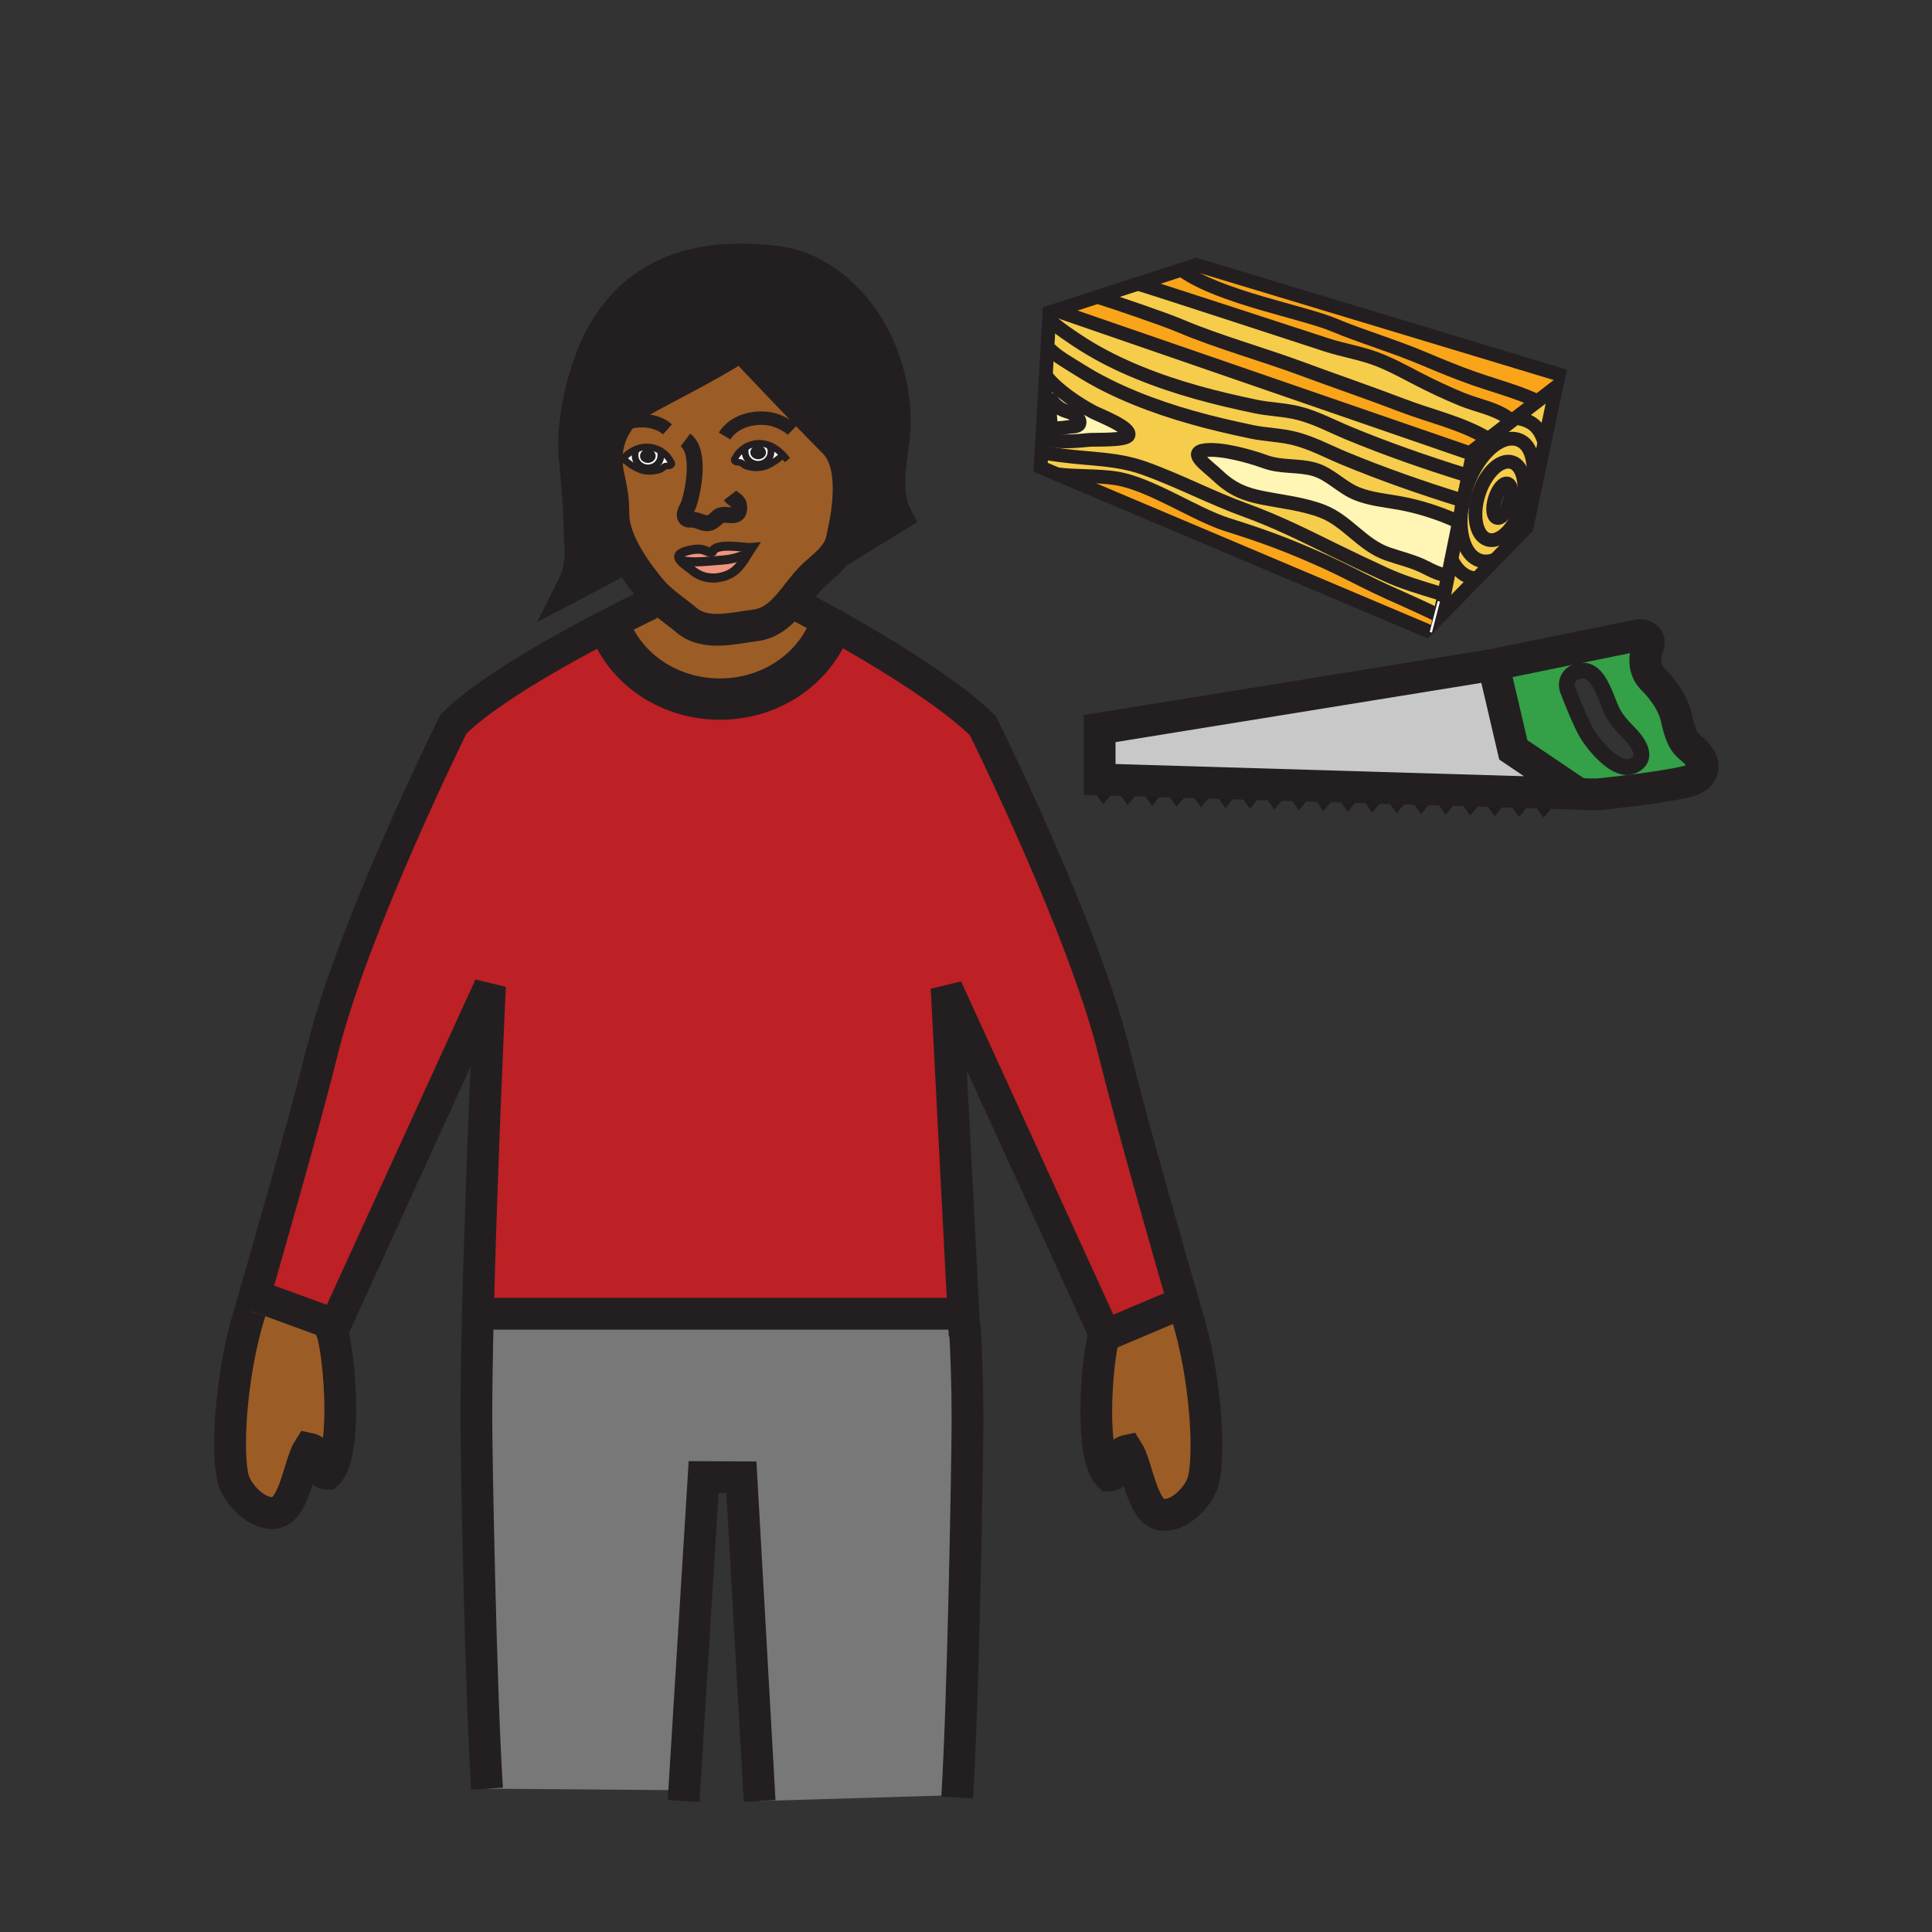 <?xml version="1.0" encoding="iso-8859-1"?>
<!-- Generator: Adobe Illustrator 12.0.1, SVG Export Plug-In . SVG Version: 6.00 Build 51448)  -->
<!DOCTYPE svg PUBLIC "-//W3C//DTD SVG 1.1//EN" "http://www.w3.org/Graphics/SVG/1.1/DTD/svg11.dtd">
<svg  version="1.1" id="Layer_1" xmlns="http://www.w3.org/2000/svg" xmlns:xlink="http://www.w3.org/1999/xlink" width="850.394" height="850.394"
	 viewBox="0 0 850.394 850.394" style="overflow:visible;enable-background:new 0 0 850.394 850.394;" xml:space="preserve">
<rect x="0" y="0" width="850.394" height="850.394" fill="#333333" stroke="none"/>
<g>
	<g>
		<g>
			<g id="XMLID_2_">
			</g>
		</g>
	</g>
</g>
<g>
	<g>
		<g id="XMLID_4_">
			<g>
				<path style="fill:#FFFFFF;" d="M344.52,200.31c-2.24,2.07-4.82,3.92-7.8,4.98c-1.8,0.64-4.28,0.76-6.18,0.37
					c-0.8-0.17-1.78-0.37-2.52-0.71c-0.63-0.29-1.15-0.96-1.74-1.22c-0.87-0.41-1.84-0.05-2.65-0.56c-0.95-0.58-0.23-1.25,0.31-2.21
					c0.9-1.59,2.27-2.95,3.9-3.94l0.28,0.45c-0.36,0.7-0.13,0.63-0.13,1.46c0,2.99,2.54,5.42,5.67,5.42c3.14,0,5.68-2.43,5.68-5.42
					c0-1.13,0.1-1.41-0.51-2.28l0.2-0.49c2.11,0.89,3.99,2.33,5.61,4.04L344.52,200.31z"/>
				<path style="fill:#FFFFFF;" d="M295.25,204.76c-0.81,0.5-1.79,0.15-2.65,0.55c-0.59,0.28-1.11,0.95-1.74,1.23
					c-0.74,0.34-1.73,0.54-2.53,0.7c-1.88,0.4-4.37,0.28-6.18-0.36c-2.97-1.07-5.56-2.91-7.79-4.98l-0.12-0.11
					c1.62-1.71,3.51-3.15,5.61-4.05l0.19,0.5c-0.61,0.87-0.5,1.15-0.5,2.28c0,2.99,2.54,5.42,5.68,5.42c3.13,0,5.66-2.43,5.66-5.42
					c0-0.84,0.23-0.76-0.12-1.46l0.29-0.46c1.61,1.01,2.99,2.36,3.88,3.95C295.48,203.51,296.2,204.18,295.25,204.76z"/>
				<path style="fill:#797878;" d="M424.67,583.76c0.72,12.11,1.19,25.96,1.19,41.36c0,17.11-1.86,122.729-4.49,165.02l-87.01,2.601
					l-8.03-142.49l-16.62-0.08l-8.53,137.82l-86.81-0.681c-2.74-42.54-4.7-145.39-4.7-162.97c0-12.99,0.27-28.96,0.68-46.09
					l3.71,0.02h207l3.03-0.159l0.29,5.659L424.67,583.76z"/>
				<path style="fill:#34A047;" d="M690.16,303.95c0,0,5.74,15.09,8.96,19.92c4.1,6.15,12.64,15.64,18.939,13.44
					c6.29-2.18,5.87-7.79-1.369-15.04c-7.25-7.25-7.391-10.03-9.58-15.22c-2.19-5.2-4.92-11.86-10.391-11.86
					C691.25,295.19,688.52,299.57,690.16,303.95z M656.61,292.74l65.09-13.26c0,0,5.53,0.22,3.7,5.11
					c-1.83,4.88-1.931,10.3,2.119,14.34c0,0,8.391,7.83,10.391,17.09c2.45,11.29,4.78,11.68,7.79,14.49
					c5.2,4.87,5.88,11.4-3.51,13.59c-13.131,3.05-38.86,5.55-38.86,5.55c-5.09,0.04-8.55-0.26-8.55-0.26l-2.7-1.82l-25.98-17.51
					l-8.75-37.44L656.61,292.74z"/>
				<polygon style="fill:#C8C8C8;" points="692.08,347.57 694.78,349.39 682.13,349.01 679.84,345.81 677.37,348.87 671.36,348.69 
					669.08,345.49 666.6,348.55 660.6,348.37 658.31,345.16 655.83,348.22 649.84,348.04 647.54,344.83 645.05,347.9 639.07,347.72 
					636.77,344.5 634.28,347.58 628.3,347.4 626,344.18 623.51,347.26 617.53,347.08 615.23,343.85 612.74,346.93 606.77,346.76 
					604.46,343.52 601.96,346.61 596,346.43 593.7,343.2 591.2,346.29 585.24,346.11 582.93,342.87 580.42,345.97 574.48,345.79 
					572.16,342.54 569.64,345.64 563.71,345.47 561.39,342.22 558.88,345.32 552.94,345.14 550.62,341.89 548.1,345 542.18,344.82 
					539.85,341.56 537.32,344.68 531.41,344.5 529.08,341.24 526.56,344.35 520.64,344.18 518.31,340.91 515.78,344.03 
					509.88,343.85 507.55,340.58 505.01,343.71 499.12,343.53 496.78,340.26 494.25,343.39 488.35,343.21 486.01,339.93 
					484.01,342.4 484.01,320.7 656.61,292.74 657.35,292.62 666.1,330.06 				"/>
				<polygon style="fill:#211D1E;" points="685.01,353.05 679.42,359.96 674.25,352.72 				"/>
				<polygon style="fill:#211D1E;" points="679.84,345.81 682.13,349.01 677.37,348.87 				"/>
				<polygon style="fill:#211D1E;" points="682.13,349.01 685.01,353.05 674.25,352.72 677.37,348.87 				"/>
				<polygon style="fill:#211D1E;" points="674.24,352.72 668.65,359.63 663.48,352.4 				"/>
				<polygon style="fill:#211D1E;" points="669.08,345.49 671.36,348.69 666.6,348.55 				"/>
				<polygon style="fill:#211D1E;" points="674.24,352.72 663.48,352.4 666.6,348.55 671.36,348.69 				"/>
				<path style="fill:#F6CC4B;" d="M670.71,184.68c-0.72-0.22-1.46-0.37-2.22-0.45l-0.63-0.82l8.89-6.82l8.24-6.33l-5.17,24.57
					h-0.011C678.06,188.98,675.24,186.11,670.71,184.68z"/>
				<path style="fill:#FAA41A;" d="M520.86,119.32c16.319,11.51,52.63,18.06,65.939,23.59c13.13,5.47,26.88,9.43,39.99,15
					c7.37,3.12,14.92,6.22,22.49,8.86c8.39,2.92,19.489,5.94,27.47,9.82l-8.89,6.82l-0.091,0.07l-2.64,2.03l-1-1.3
					c-5.87-4.42-13.939-5.69-20.66-8.44c-6.569-2.69-13.109-5.77-19.399-9.02c-5.95-3.08-11.9-6.38-18.21-8.74
					c-7.21-2.71-14.86-3.87-22.12-6.25c-15.42-5.05-78.54-25.65-82.84-26.85l19.71-6.37L520.86,119.32z"/>
				<path style="fill:#F6CC4B;" d="M500.9,124.91c4.3,1.2,67.42,21.8,82.84,26.85c7.26,2.38,14.91,3.54,22.12,6.25
					c6.31,2.36,12.26,5.66,18.21,8.74c6.29,3.25,12.83,6.33,19.399,9.02c6.721,2.75,14.79,4.02,20.66,8.44l1,1.3l-10.17,7.81
					l-0.33-0.43c-11.43-6.75-24.84-9.66-37.2-14.39c-14.79-5.67-29.729-10.73-44.59-16.25c-16.5-6.13-36.85-11.82-53.07-18.7
					c-7.409-3.16-28.819-10.42-36.689-12.89L500.9,124.91z"/>
				<polygon style="fill:#211D1E;" points="663.48,352.4 657.88,359.31 652.71,352.07 				"/>
				<polygon style="fill:#211D1E;" points="658.31,345.16 660.6,348.37 655.83,348.22 				"/>
				<polygon style="fill:#211D1E;" points="663.48,352.4 652.71,352.07 655.83,348.22 660.6,348.37 				"/>
				<path style="fill:#F6CC4B;" d="M658.86,227.92c1.779,0.56,4.27-2.37,5.58-6.52c1.3-4.16,0.92-7.98-0.851-8.53
					c-1.77-0.56-4.27,2.36-5.58,6.51C656.71,223.54,657.09,227.36,658.86,227.92z M654.85,237.51c-5.159-1.62-6.949-10.56-4-19.97
					c2.95-9.4,9.53-15.71,14.681-14.09c5.16,1.62,6.95,10.55,4.01,19.96C666.58,232.82,660.01,239.13,654.85,237.51z"/>
				<path style="fill:#F6CC4B;" d="M650.85,217.54c-2.949,9.41-1.159,18.35,4,19.97c5.16,1.62,11.73-4.69,14.69-14.1
					c2.94-9.41,1.15-18.34-4.01-19.96C660.38,201.83,653.8,208.14,650.85,217.54z M651.38,246.74c-6.32-1.98-9.399-10.99-8.21-21.88
					l1.72-8.48c0.07-0.28,0.16-0.57,0.25-0.85c4.61-14.71,14.891-24.58,22.96-22.04c6.94,2.18,8.29,12.59,5.9,24.88l0.82,0.17
					l-0.33,1.58l-2.54,12.09l-13.72,14.03C655.9,247.2,653.55,247.43,651.38,246.74z"/>
				<path style="fill:#FAA41A;" d="M483.08,130.66c7.87,2.47,29.28,9.73,36.689,12.89c16.221,6.88,36.57,12.57,53.07,18.7
					c14.86,5.52,29.8,10.58,44.59,16.25c12.36,4.73,25.771,7.64,37.2,14.39l0.33,0.43l-6.39,4.91l-0.34,1.68L464.72,136.6
					L483.08,130.66z"/>
				<polygon style="fill:#211D1E;" points="652.71,352.07 647.11,358.98 641.94,351.74 				"/>
				<polygon style="fill:#211D1E;" points="647.54,344.83 649.84,348.04 645.05,347.9 				"/>
				<polygon style="fill:#211D1E;" points="652.71,352.07 641.94,351.74 645.05,347.9 649.84,348.04 				"/>
				<path style="fill:#F6CC4B;" d="M648.23,199.91l0.34-1.68l6.39-4.91l10.17-7.81l2.64-2.03l0.091-0.07l0.63,0.82
					c0.76,0.08,1.5,0.23,2.22,0.45c4.53,1.43,7.35,4.3,9.1,10.15h0.011l-5,23.71l-0.82-0.17c2.39-12.29,1.04-22.7-5.9-24.88
					c-8.069-2.54-18.35,7.33-22.96,22.04c-0.09,0.28-0.18,0.57-0.25,0.85l1.44-7.11L648.23,199.91z"/>
				<path style="fill:#F6CC4B;" d="M643.17,224.86c-1.189,10.89,1.89,19.9,8.21,21.88c2.17,0.69,4.521,0.46,6.851-0.5l-8.25,8.43
					c-0.95-0.04-1.881-0.21-2.79-0.5c-3.631-1.13-6.44-4.03-8.311-8.14l3.351-16.55L643.17,224.86z"/>
				<path style="fill:#F6CC4B;" d="M499.57,175.18c16.75,6.85,33.819,11.24,51.449,14.91c6.271,1.3,12.851,1.36,19.08,2.98
					c7.49,1.94,14.4,5.67,21.471,8.61c16.729,6.96,34.189,13.03,51.51,18.43l0.82,0.18c-0.33,1.55-0.58,3.08-0.73,4.57l-0.939,4.62
					l-1.25-0.25c-7.7-3.5-16.771-6.37-25.011-7.83c-6.29-1.13-12.62-1.67-18.67-4.08c-6.77-2.69-11.71-8.65-18.74-10.7
					c-7.029-2.05-14.47-0.79-21.579-3.36c-6.631-2.4-19.171-5.97-26.511-5.09c-8.06,0.97,0.891,6.79,5.73,11.37
					c6.09,5.77,11.83,8.08,19.58,9.6c8.59,1.7,18.14,2.71,26.33,5.91c10.97,4.27,17.39,14.89,28.79,18.81
					c5.569,1.93,11.319,3.2,16.52,5.87c2.42,1.24,4.64,2.38,7.271,3.11l2.689,0.55l-1.649,8.15l-2.48-0.5
					c-8.12-2.49-15.71-4.67-23.47-8.22c-7.8-3.59-15.521-7.25-23.221-11.05c-12.63-6.23-24.979-12.38-38.18-17.14
					c-15.14-5.47-29.479-13.1-44.61-18.51c-12.21-4.37-23.779-3.96-36.3-5.65c-2.52-0.34-6.84-0.76-8.43-1.62l-0.63-0.04l0.33-5.73
					c6.58,1.73,13.569,1.26,20.34,0.57c2.74-0.28,16.64,0.39,17.61-2.07c1.329-3.41-12.761-8.78-15.511-10.22
					c-6.83-3.6-16-9.72-20.85-16.03l0.68-11.88l0.971,0.06c2.659,3.13,9.21,6.77,13.25,9.32
					C482.95,167.72,491.13,171.72,499.57,175.18z"/>
				<polygon style="fill:#211D1E;" points="641.94,351.74 636.34,358.65 631.17,351.42 				"/>
				<path style="fill:#F6CC4B;" d="M635.73,261.54l1.649-8.15l1.5-7.36c1.87,4.11,4.68,7.01,8.311,8.14
					c0.909,0.29,1.84,0.46,2.79,0.5l-16.221,16.59L635.73,261.54z"/>
				<polygon style="fill:#211D1E;" points="636.77,344.5 639.07,347.72 634.28,347.58 				"/>
				<polygon style="fill:#211D1E;" points="641.94,351.74 631.17,351.42 634.28,347.58 639.07,347.72 				"/>
				<polygon style="fill:#211D1E;" points="631.17,351.42 625.57,358.33 620.4,351.09 				"/>
				<polygon style="fill:#211D1E;" points="626,344.18 628.3,347.4 623.51,347.26 				"/>
				<polygon style="fill:#211D1E;" points="631.17,351.42 620.4,351.09 623.51,347.26 628.3,347.4 				"/>
				<polygon style="fill:#211D1E;" points="620.4,351.09 614.8,358 609.64,350.76 				"/>
				<polygon style="fill:#211D1E;" points="615.23,343.85 617.53,347.08 612.74,346.93 				"/>
				<polygon style="fill:#211D1E;" points="612.74,346.93 617.53,347.08 620.4,351.09 609.64,350.76 				"/>
				<polygon style="fill:#211D1E;" points="609.63,350.76 604.03,357.67 598.87,350.44 				"/>
				<polygon style="fill:#211D1E;" points="604.46,343.52 606.77,346.76 601.96,346.61 				"/>
				<polygon style="fill:#211D1E;" points="601.96,346.61 606.77,346.76 609.63,350.76 598.87,350.44 				"/>
				<polygon style="fill:#211D1E;" points="598.86,350.44 593.27,357.35 588.1,350.11 				"/>
				<polygon style="fill:#211D1E;" points="593.7,343.2 596,346.43 591.2,346.29 				"/>
				<polygon style="fill:#211D1E;" points="591.2,346.29 596,346.43 598.86,350.44 588.1,350.11 				"/>
				<polygon style="fill:#211D1E;" points="588.09,350.11 582.5,357.02 577.33,349.78 				"/>
				<polygon style="fill:#211D1E;" points="582.93,342.87 585.24,346.11 580.42,345.97 				"/>
				<polygon style="fill:#211D1E;" points="580.42,345.97 585.24,346.11 588.09,350.11 577.33,349.78 				"/>
				<polygon style="fill:#211D1E;" points="577.33,349.78 571.73,356.69 566.56,349.46 566.56,349.45 				"/>
				<polygon style="fill:#211D1E;" points="572.16,342.54 574.48,345.79 569.64,345.64 				"/>
				<polygon style="fill:#211D1E;" points="577.33,349.78 566.56,349.45 569.64,345.64 574.48,345.79 				"/>
				<polygon style="fill:#211D1E;" points="566.56,349.46 560.96,356.37 555.79,349.13 566.56,349.45 				"/>
				<polygon style="fill:#211D1E;" points="566.56,349.45 555.79,349.13 558.88,345.32 563.71,345.47 				"/>
				<polygon style="fill:#211D1E;" points="561.39,342.22 563.71,345.47 558.88,345.32 				"/>
				<polygon style="fill:#211D1E;" points="555.79,349.13 550.19,356.04 545.02,348.8 				"/>
				<polygon style="fill:#211D1E;" points="550.62,341.89 552.94,345.14 548.1,345 				"/>
				<polygon style="fill:#211D1E;" points="555.79,349.13 545.02,348.8 548.1,345 552.94,345.14 				"/>
				<polygon style="fill:#211D1E;" points="545.02,348.8 539.42,355.71 534.25,348.47 				"/>
				<polygon style="fill:#211D1E;" points="539.85,341.56 542.18,344.82 537.32,344.68 				"/>
				<polygon style="fill:#211D1E;" points="545.02,348.8 534.25,348.47 537.32,344.68 542.18,344.82 				"/>
				<polygon style="fill:#211D1E;" points="534.25,348.47 528.65,355.38 523.49,348.15 				"/>
				<path style="fill:#FFF5B4;" d="M530.47,198.17c7.34-0.88,19.88,2.69,26.511,5.09c7.109,2.57,14.55,1.31,21.579,3.36
					c7.03,2.05,11.971,8.01,18.74,10.7c6.05,2.41,12.38,2.95,18.67,4.08c8.24,1.46,17.311,4.33,25.011,7.83l1.25,0.25l-3.351,16.55
					l-1.5,7.36l-2.689-0.55c-2.631-0.73-4.851-1.87-7.271-3.11c-5.2-2.67-10.95-3.94-16.52-5.87c-11.4-3.92-17.82-14.54-28.79-18.81
					c-8.19-3.2-17.74-4.21-26.33-5.91c-7.75-1.52-13.49-3.83-19.58-9.6C531.36,204.96,522.41,199.14,530.47,198.17z"/>
				<polygon style="fill:#211D1E;" points="529.08,341.24 531.41,344.5 526.56,344.35 				"/>
				<polygon style="fill:#211D1E;" points="526.56,344.35 531.41,344.5 534.25,348.47 523.49,348.15 				"/>
				<polygon style="fill:#211D1E;" points="523.48,348.15 517.88,355.06 512.72,347.82 				"/>
				<path style="fill:#FAA41A;" d="M586.8,142.91c-13.31-5.53-49.62-12.08-65.939-23.59l-0.25-0.78l5.989-1.94l160,48.33
					l-1.609,5.33l-8.24,6.33c-7.98-3.88-19.08-6.9-27.47-9.82c-7.57-2.64-15.12-5.74-22.49-8.86
					C613.68,152.34,599.93,148.38,586.8,142.91z"/>
				<polygon style="fill:#211D1E;" points="518.31,340.91 520.64,344.18 515.78,344.03 				"/>
				<polygon style="fill:#211D1E;" points="523.48,348.15 512.72,347.82 515.78,344.03 520.64,344.18 				"/>
				<path style="fill:#9C5C25;" d="M511.42,666.72c-8.8-0.96-10.82-21.67-15.06-28.27c-6.65,1.38-3.24,11.069-8.15,11.069
					c-4.26-4.239-5.69-15.96-5.69-28.21c0-13.56,1.75-27.779,3.351-33.29l34.939-14.75c0.87,3.011,1.36,4.711,1.36,4.711
					c8.85,28.199,10.521,62.96,7.43,73.96C527.79,658.46,519.37,667.65,511.42,666.72z"/>
				<polygon style="fill:#211D1E;" points="512.71,347.82 507.12,354.73 501.95,347.49 				"/>
				<polygon style="fill:#211D1E;" points="507.55,340.58 509.88,343.85 505.01,343.71 				"/>
				<polygon style="fill:#211D1E;" points="512.71,347.82 501.95,347.49 505.01,343.71 509.88,343.85 				"/>
				<polygon style="fill:#211D1E;" points="501.95,347.49 496.35,354.4 491.18,347.17 				"/>
				<polygon style="fill:#211D1E;" points="496.78,340.26 499.12,343.53 494.25,343.39 				"/>
				<polygon style="fill:#211D1E;" points="499.12,343.53 501.95,347.49 491.18,347.17 494.25,343.39 				"/>
				<polygon style="fill:#211D1E;" points="491.18,347.17 485.58,354.08 480.41,346.84 				"/>
				<polygon style="fill:#211D1E;" points="484.01,342.4 486.01,339.93 488.35,343.21 484.01,343.08 				"/>
				<path style="fill:#BD2025;" d="M490.27,462.66c7.841,31.76,25.5,93.189,30.54,110.609l-34.939,14.75
					c0.11-0.359,0.22-0.689,0.32-0.97l-69.53-152.18l7.43,143.24l-3.03,0.159h-207l-3.71-0.02c1.58-64.06,5.3-144.21,5.3-144.21
					l-68.12,149.09l-35.4-12.939c5.76-19.94,22.36-77.851,29.91-108.37c13.37-54.01,57.55-143.13,57.55-143.13
					c11.25-11.25,32.93-24.48,51.78-34.9c4.42-2.44,8.69-4.73,12.63-6.81l4.87,0.12c7.35,17.9,26.06,30.62,47.98,30.62
					c21.95,0,40.68-12.76,48.01-30.7l1.57-2.34c5.01,2.8,10.93,6.18,17.22,9.93c17.49,10.42,37.79,23.66,49.041,34.91
					C432.69,319.52,476.9,408.64,490.27,462.66z"/>
				<polygon style="fill:#211D1E;" points="480.41,346.84 484.01,342.4 484.01,343.08 488.35,343.21 491.18,347.17 				"/>
				<path style="fill:#FAA41A;" d="M491.42,210.57c14.88,2.36,34.69,15.93,48.75,20.35c18.05,5.66,28.4,9.75,42.9,16.24
					c7.43,3.34,14.72,7.27,22.069,10.81c7.811,3.77,18.62,8.29,26.73,12.33l-2.07,8l-164.51-69.55
					C473.13,209.84,482.78,209.2,491.42,210.57z"/>
				<path style="fill:#F6CC4B;" d="M461.92,137.5l2.8-0.9l183.511,63.31l-1.9,9.36l-1.54-0.31c-17.31-5.4-34.771-11.47-51.5-18.43
					c-7.07-2.94-13.98-6.67-21.48-8.61c-6.22-1.62-12.81-1.68-19.069-2.98c-17.62-3.67-34.71-8.06-51.46-14.92
					c-8.431-3.45-16.61-7.45-24.33-12.33c-4.04-2.56-12.54-8.14-15.19-11.27h-0.01L461.92,137.5z"/>
				<path style="fill:#F6CC4B;" d="M503.77,206.12c15.131,5.41,29.471,13.04,44.61,18.51c13.2,4.76,25.55,10.91,38.18,17.14
					c7.7,3.8,15.421,7.46,23.221,11.05c7.76,3.55,15.35,5.73,23.47,8.22l2.48,0.5l-1.971,9.72c-0.609-0.32-1.24-0.64-1.89-0.96
					c-8.11-4.04-18.92-8.56-26.73-12.33c-7.35-3.54-14.64-7.47-22.069-10.81c-14.5-6.49-24.851-10.58-42.9-16.24
					c-14.06-4.42-33.87-17.99-48.75-20.35c-8.64-1.37-18.29-0.73-26.13-1.82l-7.271-3.07l0.391-6.87l0.63,0.04
					c1.59,0.86,5.91,1.28,8.43,1.62C479.99,202.16,491.56,201.75,503.77,206.12z"/>
				<path style="fill:#FFF5B4;" d="M462.18,182.34c0.061-1.74-1.81-7.24,0.2-6.49c1.04,0.38,2.16,3.96,7.98,5.48
					c1.739,0.46,5.689,2.93,4.68,5.26c-0.57,1.29-3.1,1.15-4.32,1.34c-8.739,1.38-12.189-0.19-9.029-0.93
					C462.9,186.72,462.13,183.65,462.18,182.34z"/>
				<path style="fill:#F6CC4B;" d="M501.28,164.02c16.75,6.86,33.84,11.25,51.46,14.92c6.26,1.3,12.85,1.36,19.069,2.98
					c7.5,1.94,14.41,5.67,21.48,8.61c16.729,6.96,34.19,13.03,51.5,18.43l1.54,0.31l-1.44,7.11c-0.399,1.31-0.729,2.62-0.989,3.91
					l-0.82-0.18c-17.32-5.4-34.78-11.47-51.51-18.43c-7.07-2.94-13.98-6.67-21.471-8.61c-6.229-1.62-12.81-1.68-19.08-2.98
					c-17.63-3.67-34.699-8.06-51.449-14.91c-8.44-3.46-16.62-7.46-24.34-12.35c-4.04-2.55-10.591-6.19-13.25-9.32l-0.971-0.06
					l0.74-13.03h0.01c2.65,3.13,11.15,8.71,15.19,11.27C484.67,156.57,492.85,160.57,501.28,164.02z"/>
				<path style="fill:#FFF5B4;" d="M461.69,187c-3.16,0.74,0.29,2.31,9.029,0.93c1.221-0.19,3.75-0.05,4.32-1.34
					c1.01-2.33-2.94-4.8-4.68-5.26c-5.82-1.52-6.94-5.1-7.98-5.48c-2.01-0.75-0.14,4.75-0.2,6.49
					C462.13,183.65,462.9,186.72,461.69,187z M460.33,165.33c4.85,6.31,14.02,12.43,20.85,16.03c2.75,1.44,16.84,6.81,15.511,10.22
					c-0.971,2.46-14.87,1.79-17.61,2.07c-6.771,0.69-13.76,1.16-20.34-0.57L460.33,165.33z"/>
				<path style="fill:#231F20;" d="M326.05,152.05c-12.7,8.9-42.39,23.06-47.85,27.07c-3.74,2.75-6.71,6.64-8.65,11.01
					c-1.73,3.91-2.64,8.19-2.54,12.38c0.21,8.3,2.97,11.28,2.97,23.77c0,6.28,2.83,12.99,6.17,18.74l-23.69,12.46
					c4.33-8.65,2.82-19.35,2.82-19.35c-0.16-16.45-2.17-34.4-2.45-38.29c-1.16-16.13,4.83-40.63,13.52-54.79
					c14.64-23.86,38.5-34.13,75.25-29.85c27.3,3.18,52.24,33.04,52.24,70.88c0,13.26-5.89,27.91,0.74,41.14l-26.89,16.55
					c1.52-2.1,2.62-4.4,2.99-7.02c0.24-1.75,8.18-30.35-3.48-42.01c-12.5-12.49-35.61-37-40.22-41.9c-0.53-0.57-0.82-0.87-0.82-0.87
					C326.12,152,326.09,152.02,326.05,152.05z"/>
				<path style="fill:#231F20;" d="M332.48,199.14c0-0.75,0.55-1.35,1.24-1.35c0.69,0,1.24,0.6,1.24,1.35
					c0,0.74-0.55,1.35-1.24,1.35C333.03,200.49,332.48,199.88,332.48,199.14z"/>
				<path style="fill:#231F20;" d="M332.48,199.14c0,0.74,0.55,1.35,1.24,1.35c0.69,0,1.24-0.61,1.24-1.35
					c0-0.75-0.55-1.35-1.24-1.35C333.03,197.79,332.48,198.39,332.48,199.14z M337.17,199.14c0,1.68-1.54,3.03-3.45,3.03
					c-1.91,0-3.46-1.35-3.46-3.03c0-1.68,1.55-3.05,3.46-3.05C335.63,196.09,337.17,197.46,337.17,199.14z"/>
				<path style="fill:#FFFFFF;" d="M337.17,199.14c0-1.68-1.54-3.05-3.45-3.05c-1.91,0-3.46,1.37-3.46,3.05
					c0,1.68,1.55,3.03,3.46,3.03C335.63,202.17,337.17,200.82,337.17,199.14z M339.34,198.93c0,2.99-2.54,5.42-5.68,5.42
					c-3.13,0-5.67-2.43-5.67-5.42c0-0.83-0.23-0.76,0.13-1.46l-0.28-0.45c1.83-1.15,3.97-1.83,6.07-1.88
					c1.82-0.04,3.53,0.34,5.12,1.01v0.01l-0.2,0.49C339.44,197.52,339.34,197.8,339.34,198.93z"/>
				<path style="fill:#9C5C25;" d="M274.36,201.9c2.23,2.07,4.82,3.91,7.79,4.98c1.81,0.64,4.3,0.76,6.18,0.36
					c0.8-0.16,1.79-0.36,2.53-0.7c0.63-0.28,1.15-0.95,1.74-1.23c0.86-0.4,1.84-0.05,2.65-0.55c0.95-0.58,0.23-1.25-0.32-2.21
					c-0.89-1.59-2.27-2.94-3.88-3.95c-1.84-1.14-3.98-1.82-6.08-1.87c-1.82-0.04-3.53,0.33-5.12,1.01c-2.1,0.9-3.99,2.34-5.61,4.05
					L274.36,201.9z M330.96,240.99c-3.3,0.33-15.72-2.53-17.5,1.96c-1.11,0.48-2.93-0.72-4.17-1c-2.31-0.54-5.01-0.03-7.27,0.63
					c-3.62,1.05-3.81,2.48-2.66,3.98c1.18,1.56,3.79,3.2,5.46,4.59c4.5,3.72,10.38,4.2,15.85,1.78c4.05-1.78,6.43-5.7,8.7-9.41
					C329.9,242.66,330.42,241.8,330.96,240.99z M278.2,179.12c5.46-4.01,35.15-18.17,47.85-27.07c0.19,0.41,0.5,0.67,0.93,0.79
					c4.61,4.9,27.72,29.41,40.22,41.9c11.66,11.66,3.72,40.26,3.48,42.01c-0.37,2.62-1.47,4.92-2.99,7.02
					c-2.27,3.15-5.47,5.83-8.5,8.46c-3.74,3.24-6.78,7.5-9.99,11.49c-4.51,5.59-9.34,10.64-16.86,11.56
					c-9.69,1.18-21.89,4.71-30.21-2.33c-4.24-3.58-9.36-6.94-13.4-10.99c-0.91-0.9-1.76-1.83-2.54-2.81
					c-1.45-1.83-6.1-7.31-10.04-14.13c-3.34-5.75-6.17-12.46-6.17-18.74c0-12.49-2.76-15.47-2.97-23.77
					c-0.1-4.19,0.81-8.47,2.54-12.38C271.49,185.76,274.46,181.87,278.2,179.12z M323.63,203.17c0.81,0.51,1.78,0.15,2.65,0.56
					c0.59,0.26,1.11,0.93,1.74,1.22c0.74,0.34,1.72,0.54,2.52,0.71c1.9,0.39,4.38,0.27,6.18-0.37c2.98-1.06,5.56-2.91,7.8-4.98
					l0.12-0.11c-1.62-1.71-3.5-3.15-5.61-4.04v-0.01c-1.59-0.67-3.3-1.05-5.12-1.01c-2.1,0.05-4.24,0.73-6.07,1.88
					c-1.63,0.99-3,2.35-3.9,3.94C323.4,201.92,322.68,202.59,323.63,203.17z"/>
				<path style="fill:#EF947D;" d="M313.46,242.95c1.78-4.49,14.2-1.63,17.5-1.96c-0.54,0.81-1.06,1.67-1.59,2.53
					c-6.34,2.86-10.01,2.9-14.5,3.25c-4.46,0.35-11.06,1.1-15.51-0.21c-1.15-1.5-0.96-2.93,2.66-3.98c2.26-0.66,4.96-1.17,7.27-0.63
					C310.53,242.23,312.35,243.43,313.46,242.95z"/>
				<path style="fill:#EF947D;" d="M314.87,246.77c4.49-0.35,8.16-0.39,14.5-3.25c-2.27,3.71-4.65,7.63-8.7,9.41
					c-5.47,2.42-11.35,1.94-15.85-1.78c-1.67-1.39-4.28-3.03-5.46-4.59C303.81,247.87,310.41,247.12,314.87,246.77z"/>
				<path style="fill:#231F20;" d="M285.16,202.07c-0.69,0-1.24-0.6-1.24-1.35c0-0.74,0.55-1.35,1.24-1.35s1.24,0.61,1.24,1.35
					C286.4,201.47,285.85,202.07,285.16,202.07z"/>
				<path style="fill:#231F20;" d="M285.16,199.37c-0.69,0-1.24,0.61-1.24,1.35c0,0.75,0.55,1.35,1.24,1.35s1.24-0.6,1.24-1.35
					C286.4,199.98,285.85,199.37,285.16,199.37z M281.7,200.72c0-1.67,1.55-3.04,3.46-3.04c1.91,0,3.45,1.37,3.45,3.04
					c0,1.69-1.54,3.04-3.45,3.04C283.25,203.76,281.7,202.41,281.7,200.72z"/>
				<path style="fill:#9C5C25;" d="M353.74,267.76c2.53,1.34,7.02,3.76,12.69,6.92l-1.57,2.34c-7.33,17.94-26.06,30.7-48.01,30.7
					c-21.92,0-40.63-12.72-47.98-30.62l-4.87-0.12c3.15-1.66,6.09-3.18,8.74-4.53l-0.39-0.66l16.38-9.83
					c4.04,4.05,9.16,7.41,13.4,10.99c8.32,7.04,20.52,3.51,30.21,2.33c7.52-0.92,12.35-5.97,16.86-11.56l5.2,2.81L353.74,267.76z"/>
				<path style="fill:#FFFFFF;" d="M281.7,200.72c0,1.69,1.55,3.04,3.46,3.04c1.91,0,3.45-1.35,3.45-3.04
					c0-1.67-1.54-3.04-3.45-3.04C283.25,197.68,281.7,199.05,281.7,200.72z M279.85,197.74c1.59-0.68,3.3-1.05,5.12-1.01
					c2.1,0.05,4.24,0.73,6.08,1.87l-0.29,0.46c0.35,0.7,0.12,0.62,0.12,1.46c0,2.99-2.53,5.42-5.66,5.42
					c-3.14,0-5.68-2.43-5.68-5.42c0-1.13-0.11-1.41,0.5-2.28L279.85,197.74z"/>
				<path style="fill:#9C5C25;" d="M146.12,586.21c1.68,4.6,3.66,19.8,3.66,34.25c0,12.26-1.43,23.99-5.69,28.24
					c-4.88,0-1.5-9.72-8.17-11.07c-4.23,6.59-6.25,27.3-15.04,28.26c-7.92,0.94-16.36-8.279-18.18-14.76
					c-3.09-11.03-1.43-45.77,7.42-73.99c0,0,0.74-2.55,2.01-6.949l35.4,12.939L146.12,586.21z"/>
			</g>
			<g>
				<path style="fill:none;stroke:#231F20;stroke-width:14;" d="M110.12,577.14c0,0,0.74-2.55,2.01-6.949
					c5.76-19.94,22.36-77.851,29.91-108.37c13.37-54.01,57.55-143.13,57.55-143.13c11.25-11.25,32.93-24.48,51.78-34.9
					c4.42-2.44,8.69-4.73,12.63-6.81c3.15-1.66,6.09-3.18,8.74-4.53c8.17-4.16,13.53-6.7,13.53-6.7"/>
				<path style="fill:none;stroke:#231F20;stroke-width:14;" d="M214.37,787.31c-2.74-42.54-4.7-145.39-4.7-162.97
					c0-12.99,0.27-28.96,0.68-46.09c1.58-64.06,5.3-144.21,5.3-144.21l-68.12,149.09l-1.41,3.08c1.68,4.6,3.66,19.8,3.66,34.25
					c0,12.26-1.43,23.99-5.69,28.24c-4.88,0-1.5-9.72-8.17-11.07c-4.23,6.59-6.25,27.3-15.04,28.26
					c-7.92,0.94-16.36-8.279-18.18-14.76c-3.09-11.03-1.43-45.77,7.42-73.99"/>
				<path style="fill:none;stroke:#231F20;stroke-width:14;" d="M522.17,577.98c0,0-0.49-1.7-1.36-4.711
					c-5.04-17.42-22.699-78.85-30.54-110.609C476.9,408.64,432.69,319.52,432.69,319.52c-11.25-11.25-31.55-24.49-49.041-34.91
					c-6.29-3.75-12.21-7.13-17.22-9.93c-5.67-3.16-10.16-5.58-12.69-6.92c-1.46-0.77-2.27-1.19-2.27-1.19"/>
				<path style="fill:none;stroke:#231F20;stroke-width:14;" d="M424.6,587.94l-0.22-4.171l-0.29-5.659l-7.43-143.24l69.53,152.18
					c-0.101,0.28-0.21,0.61-0.32,0.97c-1.601,5.511-3.351,19.73-3.351,33.29c0,12.25,1.431,23.971,5.69,28.21
					c4.91,0,1.5-9.689,8.15-11.069c4.239,6.6,6.26,27.31,15.06,28.27c7.95,0.931,16.37-8.26,18.18-14.779
					c3.091-11,1.42-45.761-7.43-73.96"/>
				<path style="fill:none;stroke:#231F20;stroke-width:14;" d="M421.3,791.21c0.02-0.35,0.05-0.71,0.07-1.07
					c2.63-42.29,4.49-147.909,4.49-165.02c0-15.4-0.47-29.25-1.19-41.36"/>
				<polyline style="fill:none;stroke:#231F20;stroke-width:14;" points="334.36,792.74 326.33,650.25 309.71,650.17 301.18,787.99 
					300.89,792.74 				"/>
				<line style="fill:none;stroke:#231F20;stroke-width:14;" x1="214.06" y1="578.27" x2="421.06" y2="578.27"/>
				<polyline style="fill:none;stroke:#231F20;stroke-width:14;" points="112.13,570.19 147.53,583.13 149.51,583.86 				"/>
				<polyline style="fill:none;stroke:#231F20;stroke-width:14;" points="522.17,572.7 520.81,573.27 485.87,588.02 484.75,588.49 
									"/>
				<path style="fill:none;stroke:#231F20;stroke-width:18.188;" d="M364.86,277.02c-7.33,17.94-26.06,30.7-48.01,30.7
					c-21.92,0-40.63-12.72-47.98-30.62"/>
				<polyline style="fill:none;stroke:#231F20;stroke-width:6.063;" points="667.77,183.48 665.13,185.51 654.96,193.32 
					648.57,198.23 648.23,199.91 646.33,209.27 644.89,216.38 643.17,224.86 642.23,229.48 638.88,246.03 637.38,253.39 
					635.73,261.54 633.76,271.26 649.98,254.67 658.23,246.24 671.95,232.21 674.49,220.12 674.82,218.54 679.82,194.83 
					684.99,170.26 676.75,176.59 667.86,183.41 667.77,183.48 				"/>
				<path style="fill:none;stroke:#231F20;stroke-width:6.063;" d="M664.44,221.4c-1.311,4.15-3.801,7.08-5.58,6.52
					c-1.771-0.56-2.15-4.38-0.851-8.54c1.311-4.15,3.811-7.07,5.58-6.51C665.36,213.42,665.74,217.24,664.44,221.4z"/>
				<path style="fill:none;stroke:#231F20;stroke-width:6.063;" d="M669.54,223.41c-2.96,9.41-9.53,15.72-14.69,14.1
					c-5.159-1.62-6.949-10.56-4-19.97c2.95-9.4,9.53-15.71,14.681-14.09C670.69,205.07,672.48,214,669.54,223.41z"/>
				<path style="fill:none;stroke:#231F20;stroke-width:6.063;" d="M658.25,246.23c-0.01,0-0.01,0.01-0.02,0.01
					c-2.33,0.96-4.681,1.19-6.851,0.5c-6.32-1.98-9.399-10.99-8.21-21.88c0.15-1.49,0.4-3.02,0.73-4.57
					c0.26-1.29,0.59-2.6,0.989-3.91c0.07-0.28,0.16-0.57,0.25-0.85c4.61-14.71,14.891-24.58,22.96-22.04
					c6.94,2.18,8.29,12.59,5.9,24.88c-0.11,0.52-0.22,1.05-0.33,1.58"/>
				<path style="fill:none;stroke:#231F20;stroke-width:6.063;" d="M668.49,184.23c0.76,0.08,1.5,0.23,2.22,0.45
					c4.53,1.43,7.35,4.3,9.1,10.15"/>
				<path style="fill:none;stroke:#231F20;stroke-width:6.063;" d="M650.37,254.69c-0.13,0-0.26-0.01-0.39-0.02
					c-0.95-0.04-1.881-0.21-2.79-0.5c-3.631-1.13-6.44-4.03-8.311-8.14c-0.16-0.35-0.31-0.7-0.46-1.07"/>
				<polyline style="fill:none;stroke:#231F20;stroke-width:6.063;" points="688.95,165.64 686.6,164.93 526.6,116.6 
					520.61,118.54 500.9,124.91 483.08,130.66 464.72,136.6 461.92,137.5 461.75,140.42 461.01,153.45 460.33,165.33 458.74,193.08 
					458.41,198.81 458.02,205.68 465.29,208.75 629.8,278.3 				"/>
				<line style="fill:none;stroke:#231F20;stroke-width:6.063;" x1="648.23" y1="199.91" x2="464.72" y2="136.6"/>
				<path style="fill:none;stroke:#231F20;stroke-width:6.063;" d="M640.98,229.23c-7.7-3.5-16.771-6.37-25.011-7.83
					c-6.29-1.13-12.62-1.67-18.67-4.08c-6.77-2.69-11.71-8.65-18.74-10.7c-7.029-2.05-14.47-0.79-21.579-3.36
					c-6.631-2.4-19.171-5.97-26.511-5.09c-8.06,0.97,0.891,6.79,5.73,11.37c6.09,5.77,11.83,8.08,19.58,9.6
					c8.59,1.7,18.14,2.71,26.33,5.91c10.97,4.27,17.39,14.89,28.79,18.81c5.569,1.93,11.319,3.2,16.52,5.87
					c2.42,1.24,4.64,2.38,7.271,3.11"/>
				<path style="fill:none;stroke:#231F20;stroke-width:6.063;" d="M459.67,164.44c0.21,0.3,0.43,0.59,0.66,0.89
					c4.85,6.31,14.02,12.43,20.85,16.03c2.75,1.44,16.84,6.81,15.511,10.22c-0.971,2.46-14.87,1.79-17.61,2.07
					c-6.771,0.69-13.76,1.16-20.34-0.57c-0.391-0.1-0.78-0.21-1.17-0.33"/>
				<path style="fill:none;stroke:#231F20;stroke-width:6.063;" d="M633.25,261.04c-8.12-2.49-15.71-4.67-23.47-8.22
					c-7.8-3.59-15.521-7.25-23.221-11.05c-12.63-6.23-24.979-12.38-38.18-17.14c-15.14-5.47-29.479-13.1-44.61-18.51
					c-12.21-4.37-23.779-3.96-36.3-5.65c-2.52-0.34-6.84-0.76-8.43-1.62"/>
				<path style="fill:none;stroke:#231F20;stroke-width:6.063;" d="M633.76,271.26c-0.609-0.32-1.24-0.64-1.89-0.96
					c-8.11-4.04-18.92-8.56-26.73-12.33c-7.35-3.54-14.64-7.47-22.069-10.81c-14.5-6.49-24.851-10.58-42.9-16.24
					c-14.06-4.42-33.87-17.99-48.75-20.35c-8.64-1.37-18.29-0.73-26.13-1.82"/>
				<path style="fill:none;stroke:#231F20;stroke-width:6.063;" d="M643.08,220.11c-17.32-5.4-34.78-11.47-51.51-18.43
					c-7.07-2.94-13.98-6.67-21.471-8.61c-6.229-1.62-12.81-1.68-19.08-2.98c-17.63-3.67-34.699-8.06-51.449-14.91
					c-8.44-3.46-16.62-7.46-24.34-12.35c-4.04-2.55-10.591-6.19-13.25-9.32"/>
				<path style="fill:none;stroke:#231F20;stroke-width:6.063;" d="M644.79,208.96c-17.31-5.4-34.771-11.47-51.5-18.43
					c-7.07-2.94-13.98-6.67-21.48-8.61c-6.22-1.62-12.81-1.68-19.069-2.98c-17.62-3.67-34.71-8.06-51.46-14.92
					c-8.431-3.45-16.61-7.45-24.33-12.33c-4.04-2.56-12.54-8.14-15.19-11.27"/>
				<path style="fill:none;stroke:#231F20;stroke-width:6.063;" d="M654.63,192.89c-11.43-6.75-24.84-9.66-37.2-14.39
					c-14.79-5.67-29.729-10.73-44.59-16.25c-16.5-6.13-36.85-11.82-53.07-18.7c-7.409-3.16-28.819-10.42-36.689-12.89"/>
				<path style="fill:none;stroke:#231F20;stroke-width:6.063;" d="M664.13,184.21c-5.87-4.42-13.939-5.69-20.66-8.44
					c-6.569-2.69-13.109-5.77-19.399-9.02c-5.95-3.08-11.9-6.38-18.21-8.74c-7.21-2.71-14.86-3.87-22.12-6.25
					c-15.42-5.05-78.54-25.65-82.84-26.85"/>
				<path style="fill:none;stroke:#231F20;stroke-width:6.063;" d="M676.75,176.59c-7.98-3.88-19.08-6.9-27.47-9.82
					c-7.57-2.64-15.12-5.74-22.49-8.86c-13.11-5.57-26.86-9.53-39.99-15c-13.31-5.53-49.62-12.08-65.939-23.59"/>
				<path style="fill:none;stroke:#231F20;stroke-width:6.063;" d="M470.36,181.33c-5.82-1.52-6.94-5.1-7.98-5.48
					c-2.01-0.75-0.14,4.75-0.2,6.49c-0.05,1.31,0.721,4.38-0.489,4.66c-3.16,0.74,0.29,2.31,9.029,0.93
					c1.221-0.19,3.75-0.05,4.32-1.34C476.05,184.26,472.1,181.79,470.36,181.33z"/>
				<path style="fill:none;stroke:#231F20;stroke-width:14;" d="M656.61,292.74l65.09-13.26c0,0,5.53,0.22,3.7,5.11
					c-1.83,4.88-1.931,10.3,2.119,14.34c0,0,8.391,7.83,10.391,17.09c2.45,11.29,4.78,11.68,7.79,14.49
					c5.2,4.87,5.88,11.4-3.51,13.59c-13.131,3.05-38.86,5.55-38.86,5.55c-5.09,0.04-8.55-0.26-8.55-0.26l-2.7-1.82l-25.98-17.51
					l-8.75-37.44L656.61,292.74L484.01,320.7v21.7v0.68l4.34,0.13l5.9,0.18l4.87,0.14l5.89,0.18l4.87,0.14l5.9,0.18l4.859,0.15
					l5.92,0.17l4.851,0.15l5.91,0.18l4.859,0.14l5.92,0.18l4.841,0.14l5.939,0.18l4.83,0.15l5.93,0.17l4.841,0.15l5.939,0.18
					l4.82,0.14l5.96,0.18l4.8,0.14l5.96,0.18l4.81,0.15l5.971,0.17l4.79,0.15l5.979,0.18l4.79,0.14l5.98,0.18l4.79,0.14l5.979,0.18
					l4.79,0.14l5.99,0.18l4.77,0.15l6,0.18l4.761,0.14l6.01,0.18l4.76,0.14l12.65,0.38"/>
				<path style="fill:none;stroke:#231F20;stroke-width:7;" d="M690.16,303.95c0,0,5.74,15.09,8.96,19.92
					c4.1,6.15,12.64,15.64,18.939,13.44c6.29-2.18,5.87-7.79-1.369-15.04c-7.25-7.25-7.391-10.03-9.58-15.22
					c-2.19-5.2-4.92-11.86-10.391-11.86C691.25,295.19,688.52,299.57,690.16,303.95z"/>
				<path style="fill:none;stroke:#231F20;stroke-width:5.927;" d="M318.97,191.94c4.79-7.99,16.46-9.27,23.14-6.66
					c3.58,1.39,5.76,3.05,6.7,3.99"/>
				<path style="fill:none;stroke:#231F20;stroke-width:5.927;" d="M293.8,188.99c-6.36-5.67-18.75-4.8-24.25,1.14
					c-0.29,0.3-0.56,0.62-0.8,0.95"/>
				<path style="fill:none;stroke:#231F20;stroke-width:7;" d="M301.71,193.67c6.97,5.21,3.28,22.85,1.53,28.12
					c-0.56,1.67-2.96,4.64-1.27,6.39c0.82,0.84,1.87,0.38,2.9,0.55c1.05,0.16,1.68,0.26,2.91,0.72c2.35,0.88,4.07,1.41,6.19-0.14
					c2.3-1.67,2.13-2.84,5.52-2.68c2.86,0.14,6.02,0.94,5.88-3.46c-0.1-3.02-2.37-2.98-4-5.12"/>
				<path style="fill:none;stroke:#231F20;stroke-width:4;" d="M313.26,243.73c0.03-0.28,0.1-0.54,0.2-0.78
					c1.78-4.49,14.2-1.63,17.5-1.96c-0.54,0.81-1.06,1.67-1.59,2.53c-2.27,3.71-4.65,7.63-8.7,9.41
					c-5.47,2.42-11.35,1.94-15.85-1.78c-1.67-1.39-4.28-3.03-5.46-4.59c-1.15-1.5-0.96-2.93,2.66-3.98
					c2.26-0.66,4.96-1.17,7.27-0.63c1.24,0.28,3.06,1.48,4.17,1c0.18-0.07,0.34-0.19,0.48-0.37"/>
				<path style="fill:none;stroke:#231F20;stroke-width:4;" d="M299.36,246.56c4.45,1.31,11.05,0.56,15.51,0.21
					c4.49-0.35,8.16-0.39,14.5-3.25"/>
				<path style="fill:none;stroke:#231F20;stroke-width:14;" d="M326.98,152.84c4.61,4.9,27.72,29.41,40.22,41.9
					c11.66,11.66,3.72,40.26,3.48,42.01c-0.37,2.62-1.47,4.92-2.99,7.02c-2.27,3.15-5.47,5.83-8.5,8.46
					c-3.74,3.24-6.78,7.5-9.99,11.49c-4.51,5.59-9.34,10.64-16.86,11.56c-9.69,1.18-21.89,4.71-30.21-2.33
					c-4.24-3.58-9.36-6.94-13.4-10.99c-0.91-0.9-1.76-1.83-2.54-2.81c-1.45-1.83-6.1-7.31-10.04-14.13
					c-3.34-5.75-6.17-12.46-6.17-18.74c0-12.49-2.76-15.47-2.97-23.77c-0.1-4.19,0.81-8.47,2.54-12.38
					c1.94-4.37,4.91-8.26,8.65-11.01c5.46-4.01,35.15-18.17,47.85-27.07c0.04-0.03,0.07-0.05,0.11-0.08
					C326.16,151.97,326.45,152.27,326.98,152.84z"/>
				<path style="fill:none;stroke:#231F20;stroke-width:14;" d="M276.16,245.02h-0.01l-23.69,12.46c4.33-8.65,2.82-19.35,2.82-19.35
					c-0.16-16.45-2.17-34.4-2.45-38.29c-1.16-16.13,4.83-40.63,13.52-54.79c14.64-23.86,38.5-34.13,75.25-29.85
					c27.3,3.18,52.24,33.04,52.24,70.88c0,13.26-5.89,27.91,0.74,41.14l-26.89,16.55l-0.04,0.03"/>
				<path style="fill:none;stroke:#231F20;stroke-width:2.964;stroke-linecap:square;stroke-miterlimit:10;" d="M273.2,202.96
					c0.33-0.4,0.68-0.79,1.04-1.17c1.62-1.71,3.51-3.15,5.61-4.05c1.59-0.68,3.3-1.05,5.12-1.01c2.1,0.05,4.24,0.73,6.08,1.87
					c1.61,1.01,2.99,2.36,3.88,3.95c0.55,0.96,1.27,1.63,0.32,2.21c-0.81,0.5-1.79,0.15-2.65,0.55c-0.59,0.28-1.11,0.95-1.74,1.23
					c-0.74,0.34-1.73,0.54-2.53,0.7c-1.88,0.4-4.37,0.28-6.18-0.36c-2.97-1.07-5.56-2.91-7.79-4.98"/>
				<path style="fill:none;stroke:#231F20;stroke-width:2.964;stroke-linecap:square;stroke-miterlimit:10;" d="M290.76,199.06
					c0.35,0.7,0.12,0.62,0.12,1.46c0,2.99-2.53,5.42-5.66,5.42c-3.14,0-5.68-2.43-5.68-5.42c0-1.13-0.11-1.41,0.5-2.28"/>
				<path style="fill:none;stroke:#231F20;stroke-width:2.964;stroke-linecap:square;stroke-miterlimit:10;" d="M345.68,201.37
					c-0.33-0.4-0.68-0.79-1.04-1.17c-1.62-1.71-3.5-3.15-5.61-4.04v-0.01c-1.59-0.67-3.3-1.05-5.12-1.01
					c-2.1,0.05-4.24,0.73-6.07,1.88c-1.63,0.99-3,2.35-3.9,3.94c-0.54,0.96-1.26,1.63-0.31,2.21c0.81,0.51,1.78,0.15,2.65,0.56
					c0.59,0.26,1.11,0.93,1.74,1.22c0.74,0.34,1.72,0.54,2.52,0.71c1.9,0.39,4.38,0.27,6.18-0.37c2.98-1.06,5.56-2.91,7.8-4.98"/>
				<path style="fill:none;stroke:#231F20;stroke-width:2.964;stroke-linecap:square;stroke-miterlimit:10;" d="M328.12,197.47
					c-0.36,0.7-0.13,0.63-0.13,1.46c0,2.99,2.54,5.42,5.67,5.42c3.14,0,5.68-2.43,5.68-5.42c0-1.13,0.1-1.41-0.51-2.28"/>
				<path style="fill:none;stroke:#231F20;stroke-width:14;" d="M327.65,152.92c-0.25,0-0.47-0.02-0.67-0.08
					c-0.43-0.12-0.74-0.38-0.93-0.79c-0.03-0.05-0.05-0.1-0.07-0.15c3.91-3.81,5.82-9.84,7-14.96"/>
				<polyline style="fill:none;stroke:#FFFFFF;" points="633.33,264.67 631.87,270.3 629.8,278.3 				"/>
			</g>
		</g>
	</g>
</g>
<rect style="fill:none;" width="850.394" height="850.394"/>
</svg>
